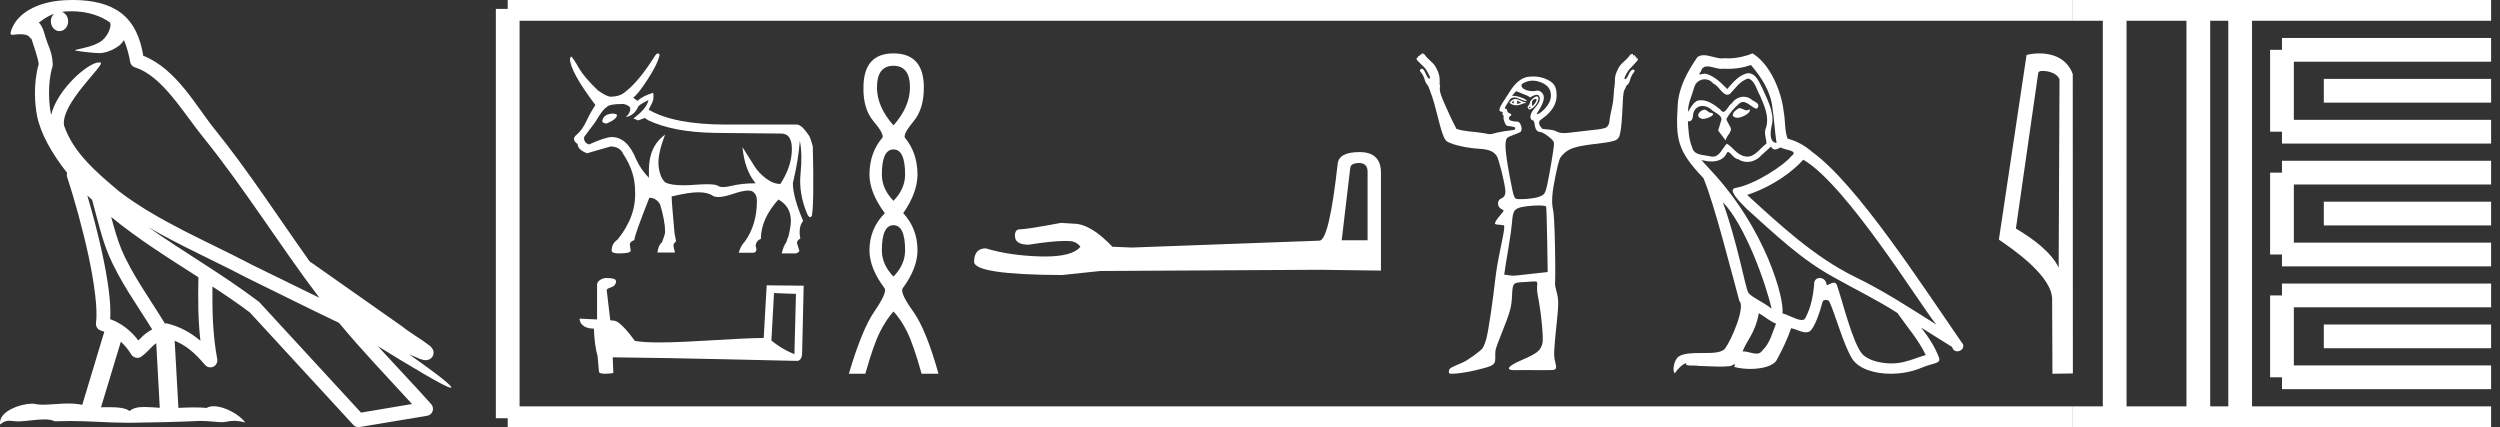 <?xml version="1.0" encoding="UTF-8" standalone="no"?>
<svg
   width="105.355"
   height="18.0"
   version="1.1"
   id="svg62"
   sodipodi:docname="kanakhthaiemmaat.svg"
   inkscape:version="1.1.1 (3bf5ae0d25, 2021-09-20)"
   xmlns:inkscape="http://www.inkscape.org/namespaces/inkscape"
   xmlns:sodipodi="http://sodipodi.sourceforge.net/DTD/sodipodi-0.dtd"
   xmlns="http://www.w3.org/2000/svg"
   xmlns:svg="http://www.w3.org/2000/svg">
  <rect width="100%" height="100%" fill="#333333" stroke="none"/>
  <defs
     id="defs66" />
  <sodipodi:namedview
     id="namedview64"
     pagecolor="#ffffff"
     bordercolor="#666666"
     borderopacity="1.0"
     inkscape:pageshadow="2"
     inkscape:pageopacity="0.0"
     inkscape:pagecheckerboard="0"
     showgrid="false"
     inkscape:zoom="13.051128"
     inkscape:cx="52.677441"
     inkscape:cy="9.0030535"
     inkscape:window-width="1920"
     inkscape:window-height="1001"
     inkscape:window-x="-9"
     inkscape:window-y="-9"
     inkscape:window-maximized="1"
     inkscape:current-layer="svg62" />
  <path
     d="M 3.009 0.474 C 3.703 0.474 4.257 0.675 4.644 0.953 C 4.65 1.006 4.664 1.06 4.653 1.112 C 4.603 1.361 4.458 1.59 4.257 1.743 C 3.941 1.95 3.56 2.01 3.2 2.099 C 3.11 2.109 3.181 2.13 3.231 2.139 C 3.461 2.178 3.938 2.238 4.202 2.238 C 4.221 2.238 4.238 2.237 4.254 2.237 C 4.532 2.205 4.795 2.089 5.02 1.926 C 5.099 1.859 5.167 1.776 5.225 1.69 C 5.372 2.036 5.452 2.403 5.485 2.607 C 5.503 2.717 5.581 2.806 5.687 2.84 C 6.826 3.189 7.725 4.749 8.566 5.789 C 10.296 7.926 11.766 10.315 13.459 12.549 C 12.522 12.093 11.588 11.633 10.65 11.175 C 8.729 10.164 6.728 9.359 5.045 8.085 C 5.042 8.083 5.039 8.079 5.037 8.077 C 4.067 7.269 3.074 6.417 2.698 5.284 C 2.55 4.364 4.455 2.707 4.24 2.638 C 4.222 2.632 4.2 2.629 4.176 2.629 C 3.718 2.629 2.423 3.756 2.157 4.83 C 2.154 4.816 2.146 4.799 2.143 4.785 C 2.07 4.429 1.989 3.529 2.211 2.806 C 2.221 2.772 2.224 2.737 2.222 2.702 C 2.206 2.411 2.162 2.238 2.098 2.068 C 2.035 1.899 1.959 1.724 1.838 1.303 C 1.807 1.195 1.696 0.975 1.63 0.958 C 1.816 0.82 2.005 0.677 2.275 0.583 L 2.275 0.583 C 2.196 0.659 2.143 0.769 2.143 0.897 C 2.143 1.126 2.307 1.312 2.508 1.312 C 2.709 1.312 2.872 1.126 2.872 0.897 L 2.872 0.894 C 2.871 0.71 2.763 0.558 2.617 0.504 C 2.67 0.497 2.713 0.485 2.771 0.482 C 2.852 0.476 2.932 0.474 3.009 0.474 ZM 3.68 8.237 C 3.745 8.302 3.815 8.361 3.882 8.424 C 4.096 9.204 4.294 10.065 4.574 10.729 C 5.057 11.874 5.79 12.87 6.413 13.883 C 6.261 13.965 6.129 14.058 6.029 14.152 C 5.948 14.229 5.894 14.281 5.83 14.346 C 5.521 13.939 5.124 13.623 4.644 13.449 C 4.689 12.726 4.536 11.737 4.305 10.662 C 4.126 9.831 3.904 9.003 3.68 8.237 ZM 4.686 9.145 C 5.835 10.09 7.114 10.883 8.362 11.685 C 8.344 12.595 8.344 13.463 8.446 14.36 C 8.033 14.014 7.587 13.763 7.019 13.625 C 7.015 13.624 7.012 13.624 7.009 13.624 C 6.989 13.624 6.972 13.636 6.952 13.636 C 6.303 12.573 5.569 11.577 5.115 10.502 C 4.959 10.133 4.822 9.652 4.686 9.145 ZM 5.093 14.399 C 5.256 14.552 5.405 14.728 5.533 14.94 C 5.576 15.01 5.649 15.058 5.729 15.075 C 5.749 15.079 5.77 15.081 5.79 15.081 C 5.85 15.081 5.909 15.063 5.959 15.027 C 6.175 14.871 6.307 14.703 6.436 14.581 C 6.483 14.536 6.533 14.5 6.584 14.464 L 6.733 17.186 C 6.52 17.172 6.298 17.151 6.096 17.151 C 5.832 17.151 5.601 17.187 5.463 17.323 C 5.294 17.189 4.966 17.159 4.572 17.159 C 4.471 17.159 4.366 17.161 4.257 17.163 L 5.093 14.399 ZM 6.251 9.574 L 6.251 9.574 C 7.605 10.361 9.035 10.988 10.386 11.699 C 10.388 11.7 10.39 11.701 10.392 11.702 C 11.687 12.333 12.978 12.983 14.286 13.606 C 15.27 14.795 16.338 15.901 17.364 17.026 C 16.648 17.146 15.931 17.268 15.214 17.388 C 13.792 15.842 12.369 14.299 10.947 12.753 C 10.936 12.74 10.924 12.728 10.91 12.717 C 9.411 11.58 7.758 10.635 6.251 9.574 ZM 3.076 0.0 C 2.941 0.0 2.803 0.005 2.665 0.013 C 1.58 0.084 0.792 0.539 0.523 1.157 C 0.482 1.25 0.377 1.471 0.516 1.471 C 0.53 1.471 0.547 1.468 0.568 1.463 C 0.683 1.448 0.778 1.442 0.857 1.442 C 1.275 1.442 1.237 1.615 1.327 1.637 C 1.417 1.919 1.617 2.483 1.63 2.705 C 1.386 3.566 1.477 4.468 1.566 4.903 C 1.715 5.635 2.196 6.487 2.827 7.283 C 2.813 7.338 2.809 7.394 2.827 7.449 C 3.129 8.371 3.479 9.618 3.73 10.785 C 3.981 11.953 4.123 13.062 4.047 13.608 C 4.025 13.759 4.121 13.9 4.268 13.936 C 4.313 13.947 4.352 13.967 4.395 13.981 L 3.467 17.06 C 3.273 17.018 3.072 17.005 2.874 17.005 C 2.493 17.005 2.118 17.055 1.81 17.055 C 1.685 17.055 1.57 17.047 1.47 17.023 C 1.438 17.015 1.395 17.011 1.345 17.011 C 0.909 17.011 -0.083 17.317 0.004 17.89 C 0.155 17.762 0.262 17.731 0.38 17.731 C 0.49 17.731 0.61 17.758 0.785 17.758 C 0.794 17.758 0.802 17.758 0.812 17.758 C 1.066 17.754 1.509 17.675 1.865 17.675 C 2.045 17.675 2.203 17.695 2.303 17.755 C 2.539 17.746 2.752 17.742 2.952 17.742 C 3.801 17.742 4.399 17.812 5.452 17.817 C 6.24 17.81 7.649 17.778 8.426 17.738 C 8.876 17.741 9.123 17.792 9.348 17.792 C 9.362 17.792 9.375 17.792 9.388 17.791 C 9.522 17.788 9.653 17.735 9.868 17.735 C 9.991 17.735 10.141 17.752 10.336 17.805 C 10.086 17.464 9.459 17.12 9.006 17.12 C 8.891 17.12 8.788 17.142 8.704 17.191 C 8.543 17.175 8.372 17.169 8.196 17.169 C 7.977 17.169 7.748 17.178 7.518 17.189 L 7.361 14.36 L 7.361 14.36 C 7.848 14.562 8.218 14.876 8.642 15.38 C 8.7 15.447 8.782 15.482 8.865 15.482 C 8.908 15.482 8.952 15.473 8.993 15.453 C 9.112 15.396 9.179 15.264 9.155 15.134 C 8.963 14.095 8.942 13.115 8.953 12.075 L 8.953 12.075 C 9.493 12.428 10.025 12.787 10.529 13.168 C 11.982 14.748 13.436 16.327 14.889 17.906 C 14.945 17.967 15.023 18 15.104 18 C 15.12 18 15.136 17.999 15.152 17.996 C 16.102 17.837 17.052 17.681 18.001 17.522 C 18.107 17.505 18.195 17.431 18.231 17.329 C 18.267 17.227 18.244 17.112 18.172 17.032 C 17.43 16.201 16.663 15.401 15.921 14.587 L 15.921 14.587 C 17.19 15.368 18.796 16.342 19 16.342 C 19.023 16.342 19.028 16.329 19.013 16.303 C 18.919 16.139 18.113 15.547 17.238 14.929 L 17.238 14.929 C 17.377 14.987 17.514 15.049 17.653 15.106 C 17.658 15.109 17.665 15.114 17.67 15.117 C 17.773 15.151 17.83 15.175 17.939 15.178 C 17.942 15.179 17.946 15.179 17.949 15.179 C 17.974 15.179 18.003 15.175 18.048 15.162 C 18.1 15.146 18.188 15.103 18.236 15.01 C 18.285 14.918 18.275 14.823 18.259 14.772 C 18.242 14.721 18.221 14.695 18.205 14.674 C 18.144 14.589 18.102 14.565 18.043 14.52 C 17.983 14.474 17.915 14.423 17.838 14.371 C 17.685 14.266 17.502 14.148 17.345 14.043 C 17.188 13.938 17.045 13.836 17.017 13.81 C 17.008 13.801 16.998 13.793 16.989 13.785 C 15.691 12.872 14.394 11.961 13.097 11.049 C 13.089 11.043 13.078 11.048 13.069 11.043 C 11.736 9.174 10.481 7.218 9.023 5.416 C 8.279 4.496 7.425 2.888 6.038 2.352 C 5.971 1.956 5.82 1.225 5.283 0.703 C 4.827 0.26 4.168 0.056 3.427 0.011 C 3.312 0.003 3.195 0.0 3.076 0.0 Z"
     style="fill:#ffffff;stroke:none"
     id="path2" />
  <path
     d="M 25.85 4.787 Q 25.443 4.787 25.379 5.101 L 25.379 5.12 Q 25.425 5.203 25.572 5.203 Q 25.997 5.018 25.997 4.861 L 25.997 4.843 Q 25.997 4.806 25.85 4.787 ZM 27.327 4.215 Q 27.262 4.575 26.69 4.991 L 26.893 5.074 L 27.17 4.972 L 27.309 5.064 Q 28.371 5.572 30.125 5.6 L 32.877 5.628 Q 32.896 5.627 32.914 5.627 Q 33.385 5.627 33.371 6.316 Q 33.357 7.031 32.886 7.752 Q 32.591 7.752 32.286 7.525 Q 31.981 7.299 31.788 6.994 Q 31.594 6.69 31.289 6.2 L 31.289 6.2 Q 31.381 7.17 31.843 7.724 Q 31.28 7.724 30.841 7.83 Q 30.622 7.883 30.475 7.883 Q 30.328 7.883 30.255 7.83 Q 30.163 7.764 29.798 7.764 Q 29.576 7.764 29.253 7.789 Q 29.003 7.808 28.797 7.808 Q 28.296 7.808 28.047 7.696 Q 27.817 7.502 27.756 7.018 Q 27.696 6.533 28.029 5.674 L 28.029 5.674 Q 27.346 6.163 27.346 7.161 L 27.346 7.493 Q 27.004 7.142 26.81 6.717 Q 26.431 5.775 25.776 5.775 Q 25.526 5.775 24.815 6.089 Q 24.575 5.988 24.621 5.766 L 25.083 5.148 Q 25.415 4.584 25.563 4.52 Q 25.637 4.381 26.284 4.381 Q 26.561 4.455 26.561 4.584 Q 26.561 4.76 26.376 4.935 Q 26.727 4.861 26.884 4.52 Q 26.884 4.436 27.327 4.215 ZM 27.725 2.25 Q 27.68 2.25 27.623 2.322 Q 26.921 3.439 26.348 3.873 Q 26.127 4.067 25.748 4.076 Q 25.563 4.076 25.185 3.799 Q 24.621 3.254 24.4 2.876 Q 24.15 2.432 24.076 2.386 Q 24.039 2.386 24.021 2.479 Q 24.021 3.005 25.092 4.427 Q 24.889 4.723 24.714 5.101 Q 24.538 5.48 24.298 5.679 Q 24.058 5.877 24.344 6.071 Q 24.344 6.311 24.741 6.459 Q 25.065 6.367 25.729 6.173 Q 26.127 6.173 26.274 6.505 Q 26.764 7.244 26.764 8.047 Q 26.819 9.118 26.025 10.097 Q 25.776 10.264 25.776 10.559 Q 25.776 10.679 26.08 10.679 Q 26.579 10.679 26.579 10.559 L 26.542 10.31 Q 26.542 10.18 26.736 10.116 L 26.736 10.097 Q 26.736 9.922 27.364 8.334 Q 27.65 8.334 27.817 8.611 Q 28.029 9.312 28.029 9.774 Q 28.029 9.876 27.9 10.208 Q 27.743 10.328 27.706 10.642 L 28.444 10.642 L 28.389 10.411 Q 28.352 10.273 28.491 10.171 L 28.426 9.83 Q 28.306 8.527 28.306 8.297 L 28.306 8.278 Q 29.036 8.103 29.428 8.103 Q 29.82 8.103 30.033 8.246 Q 30.117 8.303 30.27 8.303 Q 30.5 8.303 30.887 8.172 Q 31.306 8.03 31.53 8.03 Q 31.649 8.03 31.714 8.07 Q 31.898 8.186 31.898 8.463 Q 31.898 9.479 31.381 10.19 Q 31.215 10.356 31.132 10.651 L 31.769 10.651 Q 31.935 10.596 31.843 10.374 Q 31.861 10.134 32.065 10.07 Q 32.065 9.229 32.803 8.407 Q 33.32 8.694 33.33 9.294 Q 33.33 9.525 33.237 9.922 L 33.127 10.227 Q 33.025 10.347 32.942 10.679 L 33.551 10.679 Q 33.662 10.633 33.69 10.578 L 33.598 10.282 Q 33.551 10.153 33.727 10.051 Q 33.634 9.562 33.847 9.312 Q 33.413 8.297 33.413 7.715 Q 33.644 6.764 33.708 5.932 Q 33.819 6.514 33.736 7.327 Q 33.653 8.14 34.013 9.008 Q 34.084 9.154 34.141 9.154 Q 34.182 9.154 34.216 9.082 Q 34.309 8.555 34.253 6.173 Q 34.179 5.877 34.096 5.72 Q 33.801 5.268 33.588 5.249 L 30.605 5.249 Q 28.398 5.249 27.336 4.621 Q 27.512 4.307 27.53 4.192 Q 27.549 4.076 27.53 3.91 Q 27.087 4.039 26.865 4.252 L 26.681 4.113 Q 26.875 3.993 27.299 3.337 Q 27.724 2.682 27.798 2.312 Q 27.767 2.25 27.725 2.25 Z"
     style="fill:#ffffff;stroke:none"
     id="path4" />
  <path
     d="M 32.618 12.348 C 33.106 12.372 33.375 12.382 33.491 12.382 C 33.515 12.382 33.532 12.381 33.543 12.38 L 33.543 12.38 L 33.478 14.927 C 33.06 14.757 32.802 14.584 32.508 14.352 L 32.618 12.348 ZM 25.538 11.715 C 25.524 11.715 25.514 11.715 25.509 11.715 C 25.348 11.745 25.134 11.843 25.162 12.041 C 25.162 12.515 25.162 12.989 25.162 13.463 C 24.846 13.446 24.521 13.431 24.425 13.427 L 24.425 13.427 C 24.425 13.605 24.57 13.85 25.029 13.85 C 25.034 14.253 25.105 14.746 25.18 14.998 C 25.181 14.997 25.181 14.997 25.182 14.997 L 25.241 15.657 C 25.241 15.73 25.366 15.75 25.503 15.75 C 25.667 15.75 25.848 15.721 25.848 15.721 L 25.82 15.058 L 25.82 15.058 C 28.408 15.078 33.347 15.209 33.591 15.209 C 33.718 15.209 33.803 15.074 33.803 14.885 L 33.868 12.04 L 32.31 12.024 L 32.184 14.243 C 31.055 14.246 29.105 14.431 27.78 14.431 C 27.359 14.431 27 14.413 26.752 14.363 C 26.701 14.303 26.215 13.594 25.906 13.517 C 25.881 13.511 25.809 13.504 25.718 13.497 C 25.668 13.068 25.617 12.64 25.566 12.211 C 25.663 12.092 25.878 12.124 25.935 11.959 C 25.994 11.881 25.954 11.752 25.848 11.749 C 25.781 11.722 25.609 11.715 25.538 11.715 Z"
     style="fill:#ffffff;stroke:none"
     id="path6" />
  <path
     d="M 37.653 2.772 Q 38.348 2.772 38.348 3.689 Q 38.348 4.495 37.653 5.285 Q 36.957 4.495 36.957 3.689 Q 36.957 2.772 37.653 2.772 ZM 37.653 6.297 Q 38.143 6.297 38.143 7.356 Q 38.143 7.957 37.653 8.463 Q 37.163 7.957 37.163 7.356 Q 37.163 6.297 37.653 6.297 ZM 37.653 9.49 Q 38.143 9.49 38.143 10.549 Q 38.143 11.15 37.653 11.656 Q 37.163 11.15 37.163 10.549 Q 37.163 9.49 37.653 9.49 ZM 37.653 2.25 Q 36.388 2.25 36.388 3.689 Q 36.372 4.59 36.807 5.103 Q 37.242 5.617 37.194 5.791 Q 36.641 6.439 36.641 7.356 Q 36.641 8.115 37.289 8.984 Q 36.641 9.632 36.641 10.549 Q 36.641 11.308 37.289 12.162 Q 37.368 12.367 36.847 13.126 Q 36.325 13.885 35.772 15.75 L 36.467 15.75 Q 36.815 14.517 37.084 13.987 Q 37.352 13.458 37.653 13.126 Q 37.969 13.458 38.23 13.987 Q 38.491 14.517 38.838 15.75 L 39.55 15.75 Q 39.028 13.885 38.483 13.126 Q 37.937 12.367 38.032 12.162 Q 38.665 11.308 38.665 10.549 Q 38.665 9.632 38.064 8.984 Q 38.665 8.115 38.665 7.356 Q 38.665 6.439 38.127 5.791 Q 38.08 5.617 38.506 5.103 Q 38.933 4.59 38.933 3.689 Q 38.933 2.25 37.653 2.25 Z"
     style="fill:#ffffff;stroke:none"
     id="path8" />
  <path
     d="M 57.275 6.87 Q 57.633 6.87 57.633 7.245 L 57.633 10.125 L 56.542 10.125 L 56.9 7.091 Q 56.917 6.87 57.275 6.87 ZM 57.292 6.409 Q 56.423 6.409 56.372 6.904 Q 56.014 10.125 55.605 10.142 L 47.697 10.432 L 46.879 10.398 Q 45.958 9.426 45.242 9.426 Q 44.987 9.409 44.714 9.392 Q 43.265 9.665 42.976 9.665 Q 42.771 9.665 42.771 9.937 Q 42.771 10.312 43.351 10.312 Q 44.346 10.154 44.877 10.154 Q 44.974 10.154 45.055 10.159 Q 45.345 10.159 45.532 10.398 Q 45.2 10.809 44.045 10.809 Q 43.956 10.809 43.862 10.807 Q 42.55 10.773 41.544 10.466 Q 41.05 10.466 41.05 11.045 Q 41.101 11.574 44.748 11.591 L 46.367 11.42 L 55.605 11.369 L 58.196 11.403 L 58.196 7.245 Q 58.179 6.409 57.292 6.409 Z"
     style="fill:#ffffff;stroke:none"
     id="path10" />
  <path
     d="M 63.809 4.239 C 63.814 4.239 63.789 4.268 63.787 4.305 C 63.787 4.342 63.815 4.371 63.809 4.371 C 63.805 4.371 63.786 4.361 63.72 4.327 C 63.702 4.317 63.688 4.314 63.743 4.283 C 63.791 4.255 63.806 4.239 63.809 4.239 ZM 63.941 4.239 C 63.949 4.239 63.956 4.246 63.986 4.261 C 64.023 4.279 64.096 4.32 64.096 4.327 C 64.128 4.334 64.009 4.361 63.964 4.371 C 63.95 4.374 63.939 4.375 63.93 4.375 C 63.911 4.375 63.901 4.371 63.897 4.371 C 63.885 4.371 63.936 4.37 63.941 4.327 C 63.946 4.29 63.922 4.239 63.941 4.239 ZM 63.875 4.172 C 63.81 4.172 63.758 4.188 63.698 4.239 L 63.61 4.327 L 63.698 4.393 C 63.758 4.419 63.82 4.437 63.897 4.437 C 63.949 4.437 63.993 4.434 64.052 4.415 C 64.112 4.396 64.2 4.351 64.251 4.349 C 64.342 4.345 64.354 4.33 64.251 4.305 C 64.192 4.291 64.092 4.249 64.03 4.216 C 63.968 4.184 63.922 4.172 63.875 4.172 ZM 64.701 4.171 C 64.706 4.171 64.71 4.172 64.715 4.172 C 64.783 4.172 64.757 4.261 64.671 4.371 C 64.624 4.43 64.602 4.459 64.582 4.459 C 64.562 4.459 64.556 4.412 64.56 4.349 C 64.568 4.222 64.604 4.195 64.693 4.172 C 64.696 4.171 64.699 4.171 64.701 4.171 ZM 64.509 4.5 C 64.513 4.5 64.516 4.501 64.516 4.504 C 64.516 4.512 64.491 4.536 64.472 4.548 C 64.47 4.549 64.467 4.55 64.464 4.55 C 64.459 4.55 64.453 4.548 64.45 4.548 C 64.439 4.548 64.427 4.54 64.427 4.526 C 64.427 4.505 64.452 4.504 64.472 4.504 C 64.485 4.504 64.5 4.5 64.509 4.5 ZM 64.759 4.062 C 64.67 4.062 64.472 4.241 64.472 4.327 C 64.472 4.361 64.437 4.424 64.405 4.459 C 64.358 4.511 64.37 4.527 64.405 4.57 C 64.424 4.593 64.43 4.614 64.45 4.614 C 64.471 4.614 64.511 4.598 64.56 4.57 C 64.785 4.439 64.932 4.062 64.759 4.062 ZM 64.582 3.399 C 64.734 3.399 64.884 3.439 65.024 3.509 C 65.223 3.61 65.332 3.744 65.355 3.951 C 65.382 4.19 65.275 4.412 65.046 4.636 C 64.921 4.759 64.818 4.813 64.781 4.813 C 64.755 4.813 64.758 4.794 64.803 4.725 C 65.074 4.311 65.129 4.056 64.98 3.907 C 64.917 3.844 64.882 3.819 64.759 3.819 C 64.729 3.819 64.69 3.839 64.648 3.841 C 64.643 3.841 64.639 3.841 64.634 3.841 C 64.624 3.841 64.614 3.841 64.604 3.841 C 64.344 3.841 64.137 3.745 64.118 3.62 C 64.109 3.558 64.137 3.525 64.273 3.465 C 64.359 3.427 64.473 3.399 64.582 3.399 ZM 63.897 3.841 L 64.162 3.951 C 64.308 4.005 64.442 4.061 64.45 4.084 C 64.454 4.096 64.458 4.106 64.472 4.106 C 64.492 4.106 64.515 4.088 64.56 4.062 C 64.629 4.022 64.708 3.995 64.759 3.995 C 64.849 3.995 64.891 4.059 64.891 4.172 C 64.891 4.273 64.848 4.362 64.648 4.592 C 64.482 4.783 64.427 5.027 64.604 5.078 C 64.719 5.111 64.607 5.542 64.914 5.564 C 64.996 5.57 65.134 5.657 65.267 5.763 C 65.463 5.919 65.488 5.969 65.488 6.072 C 65.488 6.225 65.301 7.348 65.201 7.796 C 65.117 8.17 65.088 8.212 64.825 8.304 C 64.698 8.349 64.36 8.392 64.118 8.392 C 64.093 8.392 64.066 8.393 64.042 8.393 C 64.03 8.393 64.018 8.393 64.008 8.392 C 63.808 8.38 63.81 8.423 63.632 7.486 C 63.42 6.37 63.396 5.932 63.522 5.807 C 63.551 5.778 63.677 5.721 63.809 5.675 C 63.941 5.629 64.08 5.567 64.096 5.542 C 64.141 5.471 64.133 5.347 64.074 5.233 C 64.03 5.148 63.995 5.122 63.897 5.122 C 63.722 5.122 63.588 5.069 63.588 4.99 C 63.588 4.953 63.603 4.913 63.632 4.901 C 63.712 4.871 63.709 4.806 63.61 4.769 C 63.558 4.749 63.522 4.721 63.522 4.68 C 63.522 4.643 63.502 4.593 63.477 4.592 C 63.35 4.585 63.461 4.467 63.544 4.327 C 63.66 4.131 63.695 4.116 63.831 4.106 C 63.911 4.106 64.027 4.168 64.096 4.194 C 64.23 4.246 64.295 4.261 64.317 4.261 C 64.328 4.261 64.349 4.248 64.339 4.239 C 64.203 4.103 63.862 4.04 63.831 4.04 L 63.72 4.04 L 63.809 3.929 L 63.897 3.841 ZM 64.825 8.658 C 65.005 8.658 65.141 8.677 65.157 8.702 C 65.17 8.723 65.188 9.364 65.201 10.116 L 65.223 11.464 L 64.626 11.53 C 64.08 11.586 63.894 11.618 63.765 11.618 C 63.697 11.618 63.634 11.605 63.566 11.596 L 63.389 11.574 L 63.411 11.441 C 63.418 11.364 63.489 10.916 63.566 10.469 C 63.643 10.023 63.709 9.53 63.72 9.365 C 63.756 8.851 63.82 8.767 64.273 8.702 C 64.433 8.678 64.652 8.658 64.825 8.658 ZM 59.942 2.25 C 59.919 2.25 59.898 2.27 59.898 2.316 C 59.876 2.306 59.86 2.3 59.848 2.3 C 59.826 2.3 59.822 2.32 59.832 2.36 C 59.818 2.357 59.807 2.355 59.797 2.355 C 59.763 2.355 59.753 2.378 59.765 2.427 C 59.761 2.425 59.756 2.425 59.752 2.425 C 59.732 2.425 59.712 2.436 59.699 2.449 C 59.684 2.464 59.698 2.498 59.721 2.537 C 59.846 2.67 59.934 2.754 60.009 2.824 C 60.083 2.895 60.166 3.035 60.252 3.222 C 60.259 3.277 60.267 3.303 60.252 3.311 C 60.247 3.313 60.243 3.314 60.238 3.314 C 60.225 3.314 60.208 3.306 60.185 3.288 C 60.154 3.242 60.11 3.171 60.075 3.09 C 60.04 3.008 60.007 2.948 59.964 2.913 C 59.948 2.9 59.932 2.894 59.917 2.894 C 59.891 2.894 59.869 2.91 59.854 2.935 C 59.823 2.966 59.84 3.001 59.898 3.068 C 59.957 3.134 60.006 3.243 60.053 3.399 C 60.076 3.477 60.129 3.558 60.185 3.62 C 60.291 3.886 60.399 4.159 60.539 4.725 C 60.743 5.548 60.849 5.877 60.981 5.962 C 61.208 6.108 61.845 6.243 62.351 6.271 C 62.761 6.294 62.956 6.388 63.08 6.581 C 63.161 6.707 63.382 7.577 63.433 7.973 C 63.462 8.195 63.405 8.309 63.256 8.37 C 63.073 8.446 63.093 8.735 63.279 8.812 C 63.337 8.836 63.367 8.864 63.367 8.878 C 63.367 8.893 63.309 8.97 63.234 9.055 C 63.16 9.141 63.068 9.257 63.036 9.32 C 62.967 9.453 62.986 9.459 63.234 9.475 L 63.389 9.497 L 63.389 9.652 C 63.383 9.739 63.34 9.953 63.301 10.138 C 63.262 10.322 63.205 10.626 63.168 10.801 C 63.131 10.976 63.054 11.414 63.013 11.773 C 62.914 12.661 62.73 13.926 62.638 14.27 C 62.596 14.425 62.525 14.605 62.483 14.667 C 62.397 14.795 61.842 15.193 61.621 15.286 C 61.151 15.485 61.104 15.505 61.069 15.595 C 61.05 15.647 61.057 15.709 61.069 15.728 C 61.079 15.744 61.129 15.75 61.202 15.75 C 61.202 15.75 61.202 15.75 61.202 15.75 C 61.415 15.75 61.839 15.689 62.218 15.595 C 63.006 15.4 63.026 15.389 63.013 14.955 C 63.007 14.742 63.039 14.662 63.256 14.115 C 63.666 13.082 63.696 12.947 63.72 12.458 C 63.749 11.895 63.752 11.908 64.295 11.883 C 64.427 11.877 64.54 11.861 64.626 11.861 C 64.668 11.861 64.699 11.86 64.717 11.86 C 64.727 11.86 64.733 11.86 64.737 11.861 C 64.77 11.872 64.797 11.92 64.781 12.016 C 64.768 12.093 64.771 12.278 64.803 12.436 C 64.949 13.161 65.056 14.267 65.002 14.468 C 64.916 14.788 64.797 14.882 64.074 15.198 C 63.586 15.411 63.459 15.563 63.72 15.595 C 63.738 15.597 63.773 15.598 63.824 15.598 C 63.924 15.598 64.084 15.595 64.273 15.595 C 64.494 15.595 64.756 15.599 65.009 15.599 C 65.136 15.599 65.261 15.598 65.378 15.595 C 65.601 15.59 65.614 15.532 65.532 15.22 C 65.469 14.979 65.485 14.738 65.599 13.651 C 65.685 12.821 65.69 12.636 65.599 12.303 C 65.558 12.154 65.523 11.988 65.532 11.928 C 65.542 11.868 65.548 11.192 65.532 10.425 C 65.511 9.405 65.482 8.98 65.444 8.812 C 65.377 8.519 65.405 8.105 65.554 7.398 C 65.698 6.719 65.727 6.658 65.842 6.536 C 66.093 6.27 66.312 6.178 67.167 6.072 C 68.245 5.939 68.237 5.957 68.316 5.365 C 68.346 5.144 68.368 4.718 68.382 4.415 C 68.408 3.893 68.413 3.847 68.515 3.686 C 68.521 3.678 68.514 3.674 68.515 3.664 C 68.516 3.654 68.518 3.653 68.515 3.642 C 68.578 3.577 68.645 3.526 68.67 3.443 C 68.716 3.287 68.766 3.156 68.824 3.09 C 68.883 3.023 68.9 2.988 68.869 2.957 C 68.857 2.938 68.841 2.929 68.822 2.929 C 68.802 2.929 68.78 2.939 68.758 2.957 C 68.715 2.992 68.683 3.03 68.648 3.112 C 68.613 3.194 68.568 3.264 68.537 3.311 C 68.514 3.328 68.498 3.336 68.484 3.336 C 68.479 3.336 68.475 3.335 68.471 3.333 C 68.455 3.325 68.463 3.299 68.471 3.244 C 68.557 3.057 68.64 2.939 68.714 2.869 C 68.788 2.798 68.876 2.692 69.001 2.559 C 69.025 2.52 69.039 2.487 69.023 2.471 C 69.017 2.464 69.008 2.462 68.998 2.462 C 68.985 2.462 68.97 2.466 68.957 2.471 C 68.97 2.417 68.958 2.379 68.915 2.379 C 68.908 2.379 68.9 2.38 68.891 2.383 C 68.901 2.342 68.896 2.322 68.874 2.322 C 68.862 2.322 68.846 2.328 68.824 2.338 C 68.824 2.292 68.804 2.272 68.78 2.272 C 68.757 2.272 68.723 2.293 68.692 2.316 C 68.622 2.418 68.54 2.506 68.427 2.604 C 68.314 2.701 68.245 2.791 68.206 2.869 C 68.159 2.962 68.104 3.068 68.073 3.2 C 68.053 3.285 68.055 3.406 68.051 3.509 C 68.049 3.516 68.052 3.524 68.051 3.532 C 67.992 3.863 68.024 4.105 67.941 4.482 C 67.881 4.753 67.83 5.004 67.83 5.056 C 67.83 5.212 67.757 5.348 67.653 5.387 C 67.502 5.445 67.294 5.46 66.571 5.542 C 66.26 5.577 66.052 5.608 65.908 5.608 C 65.736 5.608 65.658 5.574 65.554 5.52 C 65.495 5.489 65.349 5.465 65.223 5.454 L 65.002 5.432 C 64.891 5.317 64.82 5.202 64.891 5.078 L 65.179 4.857 C 65.466 4.592 65.599 4.324 65.599 4.018 C 65.599 3.648 65.491 3.481 65.157 3.333 C 65.012 3.269 64.82 3.222 64.626 3.222 C 64.497 3.222 64.369 3.234 64.273 3.266 C 64.031 3.347 63.808 3.559 63.61 3.885 C 63.519 4.035 63.386 4.228 63.323 4.327 C 63.173 4.561 63.147 4.687 63.256 4.703 C 63.317 4.711 63.338 4.72 63.323 4.769 C 63.311 4.805 63.324 4.845 63.345 4.857 C 63.365 4.87 63.377 4.906 63.367 4.923 C 63.33 4.984 63.429 5.261 63.5 5.299 C 63.538 5.32 63.84 5.322 63.853 5.387 C 63.867 5.458 63.847 5.477 63.632 5.498 C 63.504 5.511 63.261 5.547 63.102 5.586 C 62.954 5.622 62.879 5.653 62.792 5.653 C 62.719 5.653 62.64 5.631 62.505 5.608 C 62.335 5.579 62.087 5.554 61.953 5.542 C 61.819 5.531 61.625 5.496 61.533 5.476 L 61.378 5.432 L 61.135 4.946 C 60.673 3.937 60.642 3.842 60.693 3.598 C 60.688 3.588 60.678 3.585 60.671 3.576 C 60.672 3.436 60.675 3.286 60.649 3.178 C 60.618 3.045 60.563 2.94 60.517 2.847 C 60.478 2.769 60.409 2.679 60.296 2.581 C 60.183 2.484 60.101 2.396 60.031 2.294 C 59.999 2.271 59.966 2.25 59.942 2.25 Z"
     style="fill:#ffffff;stroke:none"
     id="path12" />
  <path
     d="M 73.292 4.554 C 73.089 4.651 72.841 4.921 73.216 4.966 C 73.397 4.959 73.809 4.771 73.734 4.599 L 73.734 4.599 C 73.695 4.635 73.656 4.649 73.616 4.649 C 73.51 4.649 73.401 4.554 73.292 4.554 ZM 71.813 4.621 C 71.566 4.681 71.438 4.951 71.753 5.011 C 71.758 5.012 71.764 5.012 71.77 5.012 C 71.951 5.012 72.446 4.792 72.038 4.741 C 71.971 4.696 71.903 4.621 71.813 4.621 ZM 73.787 2.738 C 74.229 3.255 74.62 3.856 74.695 4.546 C 74.77 5.041 74.792 5.537 74.867 6.024 C 74.515 5.994 74.62 5.447 74.687 5.184 C 74.747 4.666 74.47 4.186 74.274 3.728 C 74.139 3.481 74.012 3.09 73.667 3.083 C 73.284 3.15 73.036 3.473 72.789 3.751 C 72.534 3.496 72.264 3.218 71.911 3.113 C 71.892 3.106 71.872 3.103 71.85 3.103 C 71.771 3.103 71.678 3.138 71.636 3.138 C 71.599 3.138 71.599 3.112 71.678 3.015 C 71.726 2.847 71.825 2.797 71.947 2.797 C 72.126 2.797 72.354 2.903 72.547 2.903 C 72.576 2.903 72.604 2.901 72.631 2.895 C 72.695 2.899 72.758 2.901 72.822 2.901 C 73.15 2.901 73.479 2.851 73.787 2.738 ZM 73.667 3.308 C 73.959 3.383 74.027 3.788 74.169 4.028 C 74.35 4.449 74.567 4.906 74.425 5.379 C 74.312 5.604 74.455 5.889 74.44 6.054 C 74.189 6.23 73.97 6.601 73.637 6.601 C 73.601 6.601 73.563 6.597 73.524 6.587 C 73.194 6.52 73.029 6.204 72.774 6.054 C 72.589 6.232 72.48 6.602 72.176 6.602 C 72.134 6.602 72.088 6.595 72.038 6.58 C 71.761 6.52 71.393 6.55 71.311 6.212 C 71.168 5.867 71.153 5.484 71.13 5.109 L 71.13 5.109 C 71.147 5.112 71.162 5.114 71.176 5.114 C 71.328 5.114 71.342 4.937 71.356 4.786 C 71.414 4.567 71.571 4.465 71.746 4.465 C 71.864 4.465 71.99 4.511 72.098 4.599 C 72.226 4.741 72.616 4.854 72.534 5.079 C 72.496 5.214 72.451 5.356 72.406 5.499 L 72.721 5.919 C 72.751 5.702 73.074 5.522 72.886 5.304 C 72.856 5.206 72.744 5.079 72.759 5.004 C 72.894 4.764 73.074 4.554 73.284 4.374 C 73.341 4.318 73.398 4.297 73.456 4.297 C 73.657 4.297 73.859 4.56 74.034 4.584 C 74.207 4.396 74.019 4.321 73.847 4.223 C 73.74 4.123 73.611 4.077 73.482 4.077 C 73.294 4.077 73.107 4.174 72.991 4.343 C 72.849 4.429 72.75 4.714 72.624 4.714 C 72.585 4.714 72.543 4.686 72.496 4.614 C 72.267 4.43 71.992 4.224 71.692 4.224 C 71.648 4.224 71.603 4.229 71.558 4.238 C 71.346 4.282 71.155 4.712 71.139 4.712 C 71.138 4.712 71.138 4.712 71.138 4.711 C 71.13 4.359 71.296 4.043 71.393 3.698 C 71.448 3.471 71.642 3.341 71.84 3.341 C 71.97 3.341 72.101 3.396 72.196 3.518 C 72.419 3.601 72.583 3.993 72.793 3.993 C 72.83 3.993 72.868 3.981 72.909 3.953 C 73.141 3.706 73.329 3.413 73.667 3.308 ZM 72.601 8.515 C 73.554 9.498 74.432 11.99 74.657 13.01 C 74.289 12.71 73.787 12.515 73.674 12.327 C 73.554 12.132 73.224 10.234 72.601 8.515 ZM 75.993 6.73 C 77.794 7.765 80.93 12.86 81.598 13.678 C 80.472 12.965 79.362 12.245 78.154 11.659 C 76.458 10.827 75.01 9.476 73.629 8.215 C 74.77 7.833 75.588 7.187 75.993 6.73 ZM 74.124 13.198 C 74.365 13.34 74.582 13.535 74.845 13.64 C 74.687 14.031 74.59 14.466 74.267 14.773 C 74.206 14.871 74.12 14.902 74.021 14.902 C 73.85 14.902 73.643 14.81 73.47 14.81 C 73.458 14.81 73.446 14.81 73.434 14.811 C 73.644 14.286 73.959 14.053 74.124 13.198 ZM 74.635 6.174 C 74.68 6.268 74.738 6.299 74.8 6.299 C 74.88 6.299 74.967 6.246 75.04 6.212 C 75.22 6.339 75.843 6.324 75.475 6.595 C 75.242 6.91 73.999 7.769 73.136 7.921 C 72.763 7.986 73.389 8.576 73.592 8.786 C 74.762 9.836 75.91 10.947 77.313 11.704 C 78.191 12.2 79.114 12.642 79.962 13.19 C 80.367 13.775 80.848 14.316 81.155 14.961 C 80.848 15.051 80.547 15.179 80.232 15.254 C 80.066 15.296 79.886 15.315 79.705 15.315 C 79.21 15.315 78.712 15.168 78.491 14.931 C 78.086 14.503 77.644 12.68 77.411 12.012 C 77.378 11.937 77.331 11.912 77.28 11.912 C 77.179 11.912 77.061 12.011 77.003 12.011 C 76.991 12.011 76.982 12.007 76.976 11.997 C 76.961 11.812 76.819 11.715 76.686 11.715 C 76.554 11.715 76.432 11.811 76.451 12.012 C 76.405 12.485 76.315 12.958 76.09 13.385 C 76.063 13.458 76.005 13.486 75.929 13.486 C 75.716 13.486 75.358 13.266 75.115 13.205 C 75.212 12.627 74.425 9.671 72.113 7.195 C 72.033 7.107 71.68 6.736 71.711 6.736 C 71.715 6.736 71.724 6.741 71.738 6.752 C 71.857 6.783 71.99 6.804 72.122 6.804 C 72.375 6.804 72.623 6.726 72.751 6.49 C 72.771 6.431 72.795 6.408 72.824 6.408 C 72.927 6.408 73.082 6.707 73.246 6.707 C 73.366 6.787 73.499 6.823 73.632 6.823 C 73.849 6.823 74.065 6.725 74.214 6.557 C 74.357 6.429 74.492 6.302 74.635 6.174 ZM 73.854 2.25 C 73.618 2.355 73.205 2.46 72.835 2.46 C 72.781 2.46 72.728 2.457 72.676 2.453 C 72.641 2.459 72.605 2.462 72.569 2.462 C 72.317 2.462 72.045 2.326 71.8 2.326 C 71.707 2.326 71.618 2.346 71.536 2.4 C 71.123 3 70.748 3.668 70.703 4.411 C 70.62 5.837 70.658 6.332 71.783 7.502 C 72.226 8.508 73.051 11.787 73.299 12.68 C 73.569 12.935 72.961 14.331 72.706 14.676 C 72.567 14.867 72.202 14.877 71.809 14.877 C 71.766 14.877 71.723 14.877 71.68 14.877 C 71.326 14.877 70.969 14.884 70.748 15.021 C 70.538 15.156 70.463 15.659 70.583 15.726 C 70.695 15.554 70.92 15.321 71.078 15.299 L 71.078 15.299 C 70.928 15.456 71.453 15.381 71.566 15.419 C 71.869 15.424 72.176 15.449 72.484 15.449 C 72.633 15.449 72.782 15.443 72.931 15.426 C 72.999 15.397 73.071 15.351 73.103 15.351 C 73.127 15.351 73.127 15.378 73.081 15.464 C 73.294 15.519 73.533 15.547 73.766 15.547 C 74.291 15.547 74.788 15.407 74.897 15.126 C 75.122 14.713 75.332 14.278 75.483 13.828 C 75.674 13.869 75.915 14.004 76.108 14.004 C 76.165 14.004 76.217 13.992 76.263 13.963 C 76.473 13.82 76.691 13.153 76.811 12.71 C 76.822 12.664 76.885 12.641 76.948 12.641 C 77.009 12.641 77.07 12.662 77.088 12.702 C 77.313 13.153 77.689 14.533 78.049 15.111 C 78.32 15.539 78.979 15.75 79.68 15.75 C 80.121 15.75 80.579 15.667 80.968 15.501 C 81.455 15.291 81.816 15.336 81.711 15.066 C 81.545 14.616 81.26 14.188 80.96 13.805 L 80.96 13.805 C 81.395 14.076 81.831 14.353 82.266 14.623 C 82.302 14.754 82.392 14.806 82.484 14.806 C 82.662 14.806 82.846 14.613 82.663 14.421 C 80.96 11.96 78.251 7.765 76.375 6.407 C 76.075 6.144 75.723 5.942 75.332 5.844 C 75.205 5.514 75.242 5.071 75.167 4.696 C 75.092 3.953 74.642 2.723 73.854 2.25 Z"
     style="fill:#ffffff;stroke:none"
     id="path14" />
  <path
     d="M 86.075 2.989 C 86.353 2.989 86.693 3.096 86.792 3.34 L 86.756 11.279 L 86.756 11.279 C 86.615 10.961 86.196 10.367 84.954 9.632 L 85.897 3.062 C 85.942 3.015 85.94 2.989 86.075 2.989 ZM 86.756 11.279 L 86.756 11.279 C 86.756 11.279 86.756 11.279 86.756 11.279 L 86.756 11.279 L 86.756 11.279 ZM 85.943 2.25 C 85.731 2.25 85.539 2.28 85.403 2.317 L 84.237 10.098 C 84.854 10.521 86.549 11.678 86.481 12.683 L 86.494 15.75 L 87.355 15.738 L 87.35 3.119 C 87.094 2.428 86.458 2.25 85.943 2.25 Z"
     style="fill:#ffffff;stroke:none"
     id="path16" />
  <path
     d="M 21.396 0.375 L 21.396 17.625 "
     style="fill:none;stroke:#ffffff;stroke-width:1"
     id="path18" />
  <path
     d="M 21.396 0.375 L 24.021 0.375 "
     style="fill:none;stroke:#ffffff;stroke-width:1"
     id="path20" />
  <path
     d="M 21.396 17.625 L 24.021 17.625 "
     style="fill:none;stroke:#ffffff;stroke-width:1"
     id="path22" />
  <path
     d="M 24.021 0.375 L 87.355 0.375 "
     style="fill:none;stroke:#ffffff;stroke-width:1"
     id="path24" />
  <path
     d="M 24.021 17.625 L 87.355 17.625 "
     style="fill:none;stroke:#ffffff;stroke-width:1"
     id="path26" />
  <path
     d="M 87.355 0.375 L 104.98 0.375 "
     style="fill:none;stroke:#ffffff;stroke-width:1"
     id="path28" />
  <path
     d="M 87.355 17.625 L 104.98 17.625 "
     style="fill:none;stroke:#ffffff;stroke-width:1"
     id="path30" />
  <path
     d="M 89.117 0.375 L 89.117 17.625 "
     style="fill:none;stroke:#ffffff;stroke-width:1"
     id="path32" />
  <path
     d="M 92.642 0.375 L 92.642 17.625 "
     style="fill:none;stroke:#ffffff;stroke-width:1"
     id="path34" />
  <path
     d="M 94.405 0.375 L 94.405 17.625 "
     style="fill:none;stroke:#ffffff;stroke-width:1"
     id="path36" />
  <path
     d="M 96.167 2.1 L 104.98 2.1 "
     style="fill:none;stroke:#ffffff;stroke-width:1"
     id="path38" />
  <path
     d="M 96.167 5.55 L 104.98 5.55 "
     style="fill:none;stroke:#ffffff;stroke-width:1"
     id="path40" />
  <path
     d="M 96.167 2.1 L 96.167 5.55 "
     style="fill:none;stroke:#ffffff;stroke-width:1"
     id="path42" />
  <path
     d="M 97.93 3.825 L 104.98 3.825 "
     style="fill:none;stroke:#ffffff;stroke-width:1"
     id="path44" />
  <path
     d="M 96.167 7.275 L 104.98 7.275 "
     style="fill:none;stroke:#ffffff;stroke-width:1"
     id="path46" />
  <path
     d="M 96.167 10.725 L 104.98 10.725 "
     style="fill:none;stroke:#ffffff;stroke-width:1"
     id="path48" />
  <path
     d="M 96.167 7.275 L 96.167 10.725 "
     style="fill:none;stroke:#ffffff;stroke-width:1"
     id="path50" />
  <path
     d="M 97.93 9 L 104.98 9 "
     style="fill:none;stroke:#ffffff;stroke-width:1"
     id="path52" />
  <path
     d="M 96.167 12.45 L 104.98 12.45 "
     style="fill:none;stroke:#ffffff;stroke-width:1"
     id="path54" />
  <path
     d="M 96.167 15.9 L 104.98 15.9 "
     style="fill:none;stroke:#ffffff;stroke-width:1"
     id="path56" />
  <path
     d="M 96.167 12.45 L 96.167 15.9 "
     style="fill:none;stroke:#ffffff;stroke-width:1"
     id="path58" />
  <path
     d="M 97.93 14.175 L 104.98 14.175 "
     style="fill:none;stroke:#ffffff;stroke-width:1"
     id="path60" />
</svg>
